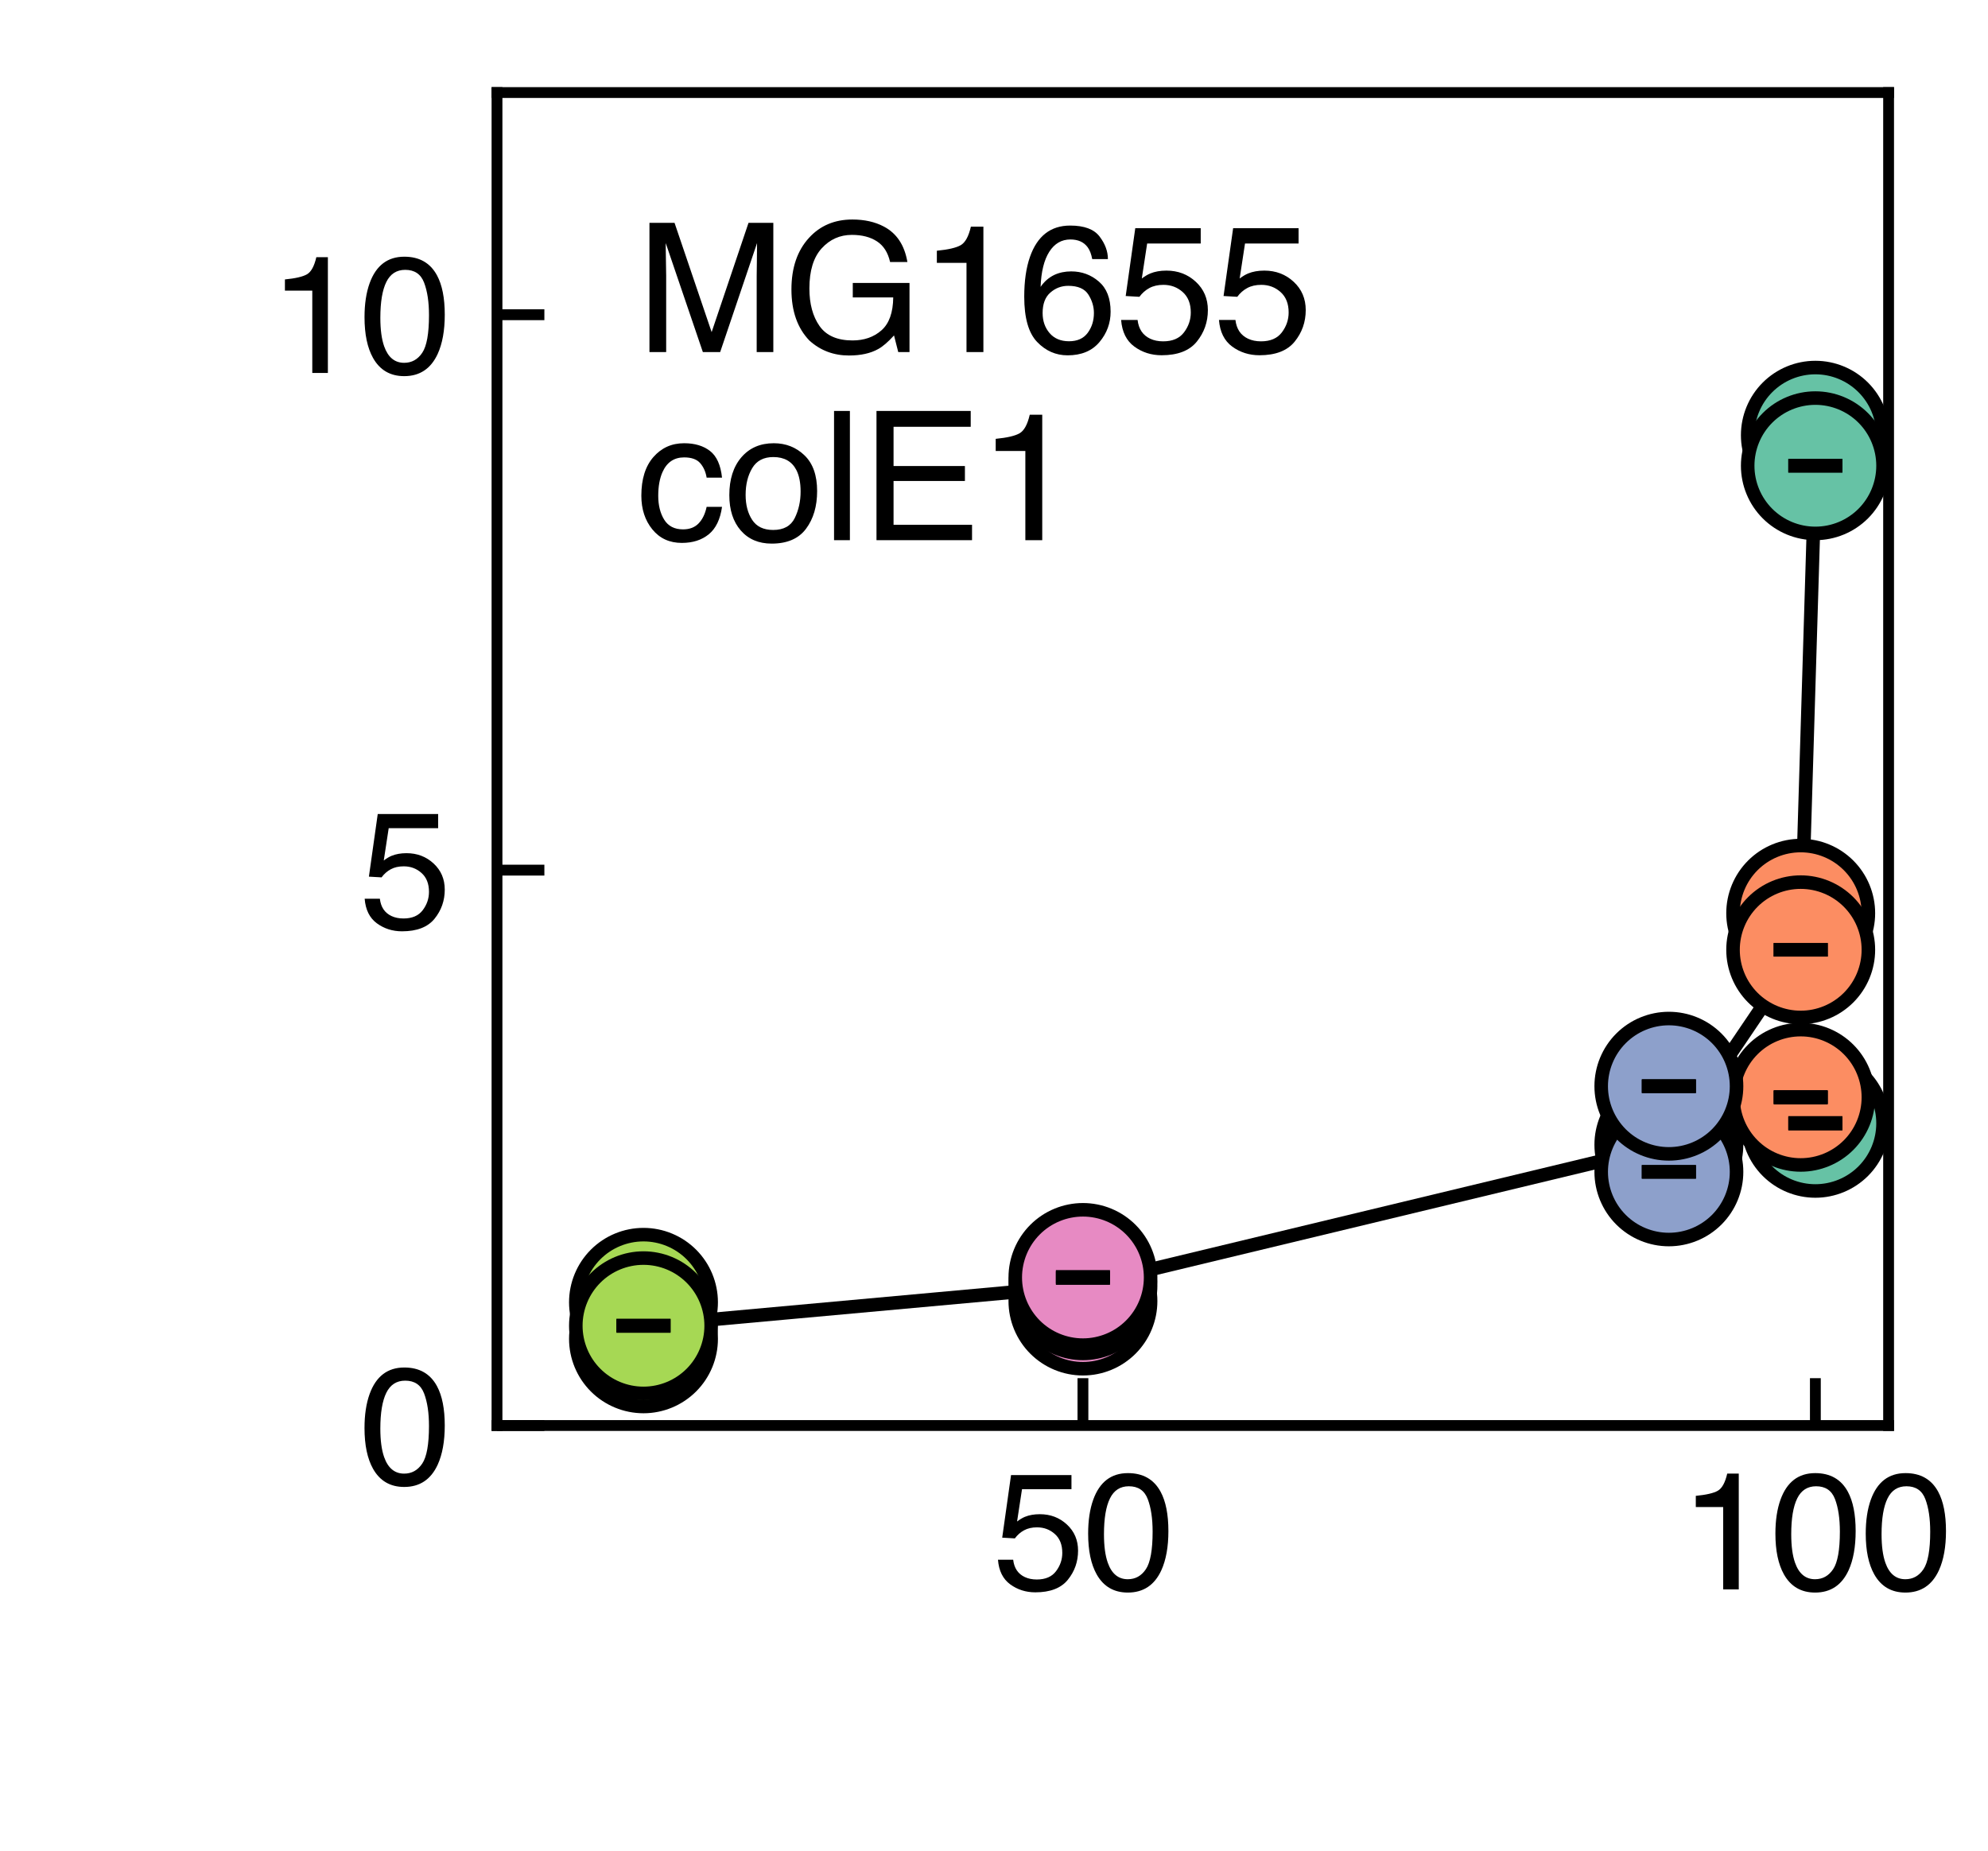 <?xml version="1.0" encoding="utf-8" standalone="no"?>
<!DOCTYPE svg PUBLIC "-//W3C//DTD SVG 1.1//EN"
  "http://www.w3.org/Graphics/SVG/1.1/DTD/svg11.dtd">
<svg xmlns:xlink="http://www.w3.org/1999/xlink" width="146.88pt" height="136.8pt" viewBox="0 0 146.88 136.8" xmlns="http://www.w3.org/2000/svg" version="1.1">
 <defs>
  <style type="text/css">*{stroke-linejoin: round; stroke-linecap: butt}</style>
 </defs>
 <g id="figure_1">
  <g id="patch_1">
   <path d="M 0 136.8 
L 146.88 136.8 
L 146.88 0 
L 0 0 
z
" style="fill: #ffffff"/>
  </g>
  <g id="axes_1">
   <g id="patch_2">
    <path d="M 36.72 105.336 
L 139.536 105.336 
L 139.536 6.84 
L 36.72 6.84 
z
" style="fill: #ffffff"/>
   </g>
   <g id="line2d_1">
    <path d="M 134.125 34.415 
L 133.042 70.182 
L 123.302 84.59 
L 80.011 95.008 
L 47.543 97.962 
" clip-path="url(#pd8cf040ced)" style="fill: none; stroke: #000000; stroke-linecap: square"/>
   </g>
   <g id="matplotlib.axis_1">
    <g id="xtick_1">
     <g id="line2d_2">
      <defs>
       <path id="m7fb3787ba9" d="M 0 0 
L 0 -3.5 
" style="stroke: #000000; stroke-width: 0.8"/>
      </defs>
      <g>
       <use xlink:href="#m7fb3787ba9" x="80.011" y="105.336" style="stroke: #000000; stroke-width: 0.8"/>
      </g>
     </g>
     <g id="text_1">
      <!-- 50 -->
      <g transform="translate(73.338 117.444) scale(0.12 -0.12)">
       <defs>
        <path id="Helvetica-35" d="M 791 1141 
Q 847 659 1238 475 
Q 1438 381 1700 381 
Q 2200 381 2440 700 
Q 2681 1019 2681 1406 
Q 2681 1875 2395 2131 
Q 2109 2388 1709 2388 
Q 1419 2388 1211 2275 
Q 1003 2163 856 1963 
L 369 1991 
L 709 4400 
L 3034 4400 
L 3034 3856 
L 1131 3856 
L 941 2613 
Q 1097 2731 1238 2791 
Q 1488 2894 1816 2894 
Q 2431 2894 2859 2497 
Q 3288 2100 3288 1491 
Q 3288 856 2895 371 
Q 2503 -113 1644 -113 
Q 1097 -113 676 195 
Q 256 503 206 1141 
L 791 1141 
z
" transform="scale(0.016)"/>
        <path id="Helvetica-30" d="M 1731 4475 
Q 2600 4475 2988 3759 
Q 3288 3206 3288 2244 
Q 3288 1331 3016 734 
Q 2622 -122 1728 -122 
Q 922 -122 528 578 
Q 200 1163 200 2147 
Q 200 2909 397 3456 
Q 766 4475 1731 4475 
z
M 1725 391 
Q 2163 391 2422 778 
Q 2681 1166 2681 2222 
Q 2681 2984 2493 3476 
Q 2306 3969 1766 3969 
Q 1269 3969 1039 3501 
Q 809 3034 809 2125 
Q 809 1441 956 1025 
Q 1181 391 1725 391 
z
" transform="scale(0.016)"/>
       </defs>
       <use xlink:href="#Helvetica-35"/>
       <use xlink:href="#Helvetica-30" x="55.615"/>
      </g>
     </g>
    </g>
    <g id="xtick_2">
     <g id="line2d_3">
      <g>
       <use xlink:href="#m7fb3787ba9" x="134.125" y="105.336" style="stroke: #000000; stroke-width: 0.8"/>
      </g>
     </g>
     <g id="text_2">
      <!-- 100 -->
      <g transform="translate(124.115 117.444) scale(0.12 -0.12)">
       <defs>
        <path id="Helvetica-31" d="M 613 3169 
L 613 3600 
Q 1222 3659 1462 3798 
Q 1703 3938 1822 4456 
L 2266 4456 
L 2266 0 
L 1666 0 
L 1666 3169 
L 613 3169 
z
" transform="scale(0.016)"/>
       </defs>
       <use xlink:href="#Helvetica-31"/>
       <use xlink:href="#Helvetica-30" x="55.615"/>
       <use xlink:href="#Helvetica-30" x="111.23"/>
      </g>
     </g>
    </g>
   </g>
   <g id="matplotlib.axis_2">
    <g id="ytick_1">
     <g id="line2d_4">
      <defs>
       <path id="m6ba5a0184b" d="M 0 0 
L 3.5 0 
" style="stroke: #000000; stroke-width: 0.8"/>
      </defs>
      <g>
       <use xlink:href="#m6ba5a0184b" x="36.72" y="105.336" style="stroke: #000000; stroke-width: 0.8"/>
      </g>
     </g>
     <g id="text_3">
      <!-- 0 -->
      <g transform="translate(26.547 109.64) scale(0.12 -0.12)">
       <use xlink:href="#Helvetica-30"/>
      </g>
     </g>
    </g>
    <g id="ytick_2">
     <g id="line2d_5">
      <g>
       <use xlink:href="#m6ba5a0184b" x="36.72" y="64.296" style="stroke: #000000; stroke-width: 0.8"/>
      </g>
     </g>
     <g id="text_4">
      <!-- 5 -->
      <g transform="translate(26.547 68.6) scale(0.12 -0.12)">
       <use xlink:href="#Helvetica-35"/>
      </g>
     </g>
    </g>
    <g id="ytick_3">
     <g id="line2d_6">
      <g>
       <use xlink:href="#m6ba5a0184b" x="36.72" y="23.256" style="stroke: #000000; stroke-width: 0.8"/>
      </g>
     </g>
     <g id="text_5">
      <!-- 10 -->
      <g transform="translate(19.874 27.56) scale(0.12 -0.12)">
       <use xlink:href="#Helvetica-31"/>
       <use xlink:href="#Helvetica-30" x="55.615"/>
      </g>
     </g>
    </g>
   </g>
   <g id="patch_3">
    <path d="M 36.72 105.336 
L 36.72 6.84 
" style="fill: none; stroke: #000000; stroke-width: 0.8; stroke-linejoin: miter; stroke-linecap: square"/>
   </g>
   <g id="patch_4">
    <path d="M 139.536 105.336 
L 139.536 6.84 
" style="fill: none; stroke: #000000; stroke-width: 0.8; stroke-linejoin: miter; stroke-linecap: square"/>
   </g>
   <g id="patch_5">
    <path d="M 36.72 105.336 
L 139.536 105.336 
" style="fill: none; stroke: #000000; stroke-width: 0.8; stroke-linejoin: miter; stroke-linecap: square"/>
   </g>
   <g id="patch_6">
    <path d="M 36.72 6.84 
L 139.536 6.84 
" style="fill: none; stroke: #000000; stroke-width: 0.8; stroke-linejoin: miter; stroke-linecap: square"/>
   </g>
   <g id="text_6">
    <!-- MG1655 -->
    <g transform="translate(47.002 26.015) scale(0.13 -0.13)">
     <defs>
      <path id="Helvetica-4d" d="M 472 4591 
L 1363 4591 
L 2681 709 
L 3991 4591 
L 4872 4591 
L 4872 0 
L 4281 0 
L 4281 2709 
Q 4281 2850 4287 3175 
Q 4294 3500 4294 3872 
L 2984 0 
L 2369 0 
L 1050 3872 
L 1050 3731 
Q 1050 3563 1058 3217 
Q 1066 2872 1066 2709 
L 1066 0 
L 472 0 
L 472 4591 
z
" transform="scale(0.016)"/>
      <path id="Helvetica-47" d="M 2472 4709 
Q 3119 4709 3591 4459 
Q 4275 4100 4428 3200 
L 3813 3200 
Q 3700 3703 3347 3933 
Q 2994 4163 2456 4163 
Q 1819 4163 1383 3684 
Q 947 3206 947 2259 
Q 947 1441 1306 927 
Q 1666 413 2478 413 
Q 3100 413 3508 773 
Q 3916 1134 3925 1941 
L 2488 1941 
L 2488 2456 
L 4503 2456 
L 4503 0 
L 4103 0 
L 3953 591 
Q 3638 244 3394 109 
Q 2984 -122 2353 -122 
Q 1538 -122 950 406 
Q 309 1069 309 2225 
Q 309 3378 934 4059 
Q 1528 4709 2472 4709 
z
M 2369 4716 
L 2369 4716 
z
" transform="scale(0.016)"/>
      <path id="Helvetica-36" d="M 1872 4494 
Q 2622 4494 2917 4105 
Q 3213 3716 3213 3303 
L 2656 3303 
Q 2606 3569 2497 3719 
Q 2294 4000 1881 4000 
Q 1409 4000 1131 3564 
Q 853 3128 822 2316 
Q 1016 2600 1309 2741 
Q 1578 2866 1909 2866 
Q 2472 2866 2890 2506 
Q 3309 2147 3309 1434 
Q 3309 825 2912 354 
Q 2516 -116 1781 -116 
Q 1153 -116 697 361 
Q 241 838 241 1966 
Q 241 2800 444 3381 
Q 834 4494 1872 4494 
z
M 1831 384 
Q 2275 384 2495 682 
Q 2716 981 2716 1388 
Q 2716 1731 2519 2042 
Q 2322 2353 1803 2353 
Q 1441 2353 1167 2112 
Q 894 1872 894 1388 
Q 894 963 1142 673 
Q 1391 384 1831 384 
z
" transform="scale(0.016)"/>
     </defs>
     <use xlink:href="#Helvetica-4d"/>
     <use xlink:href="#Helvetica-47" x="83.301"/>
     <use xlink:href="#Helvetica-31" x="161.084"/>
     <use xlink:href="#Helvetica-36" x="216.699"/>
     <use xlink:href="#Helvetica-35" x="272.314"/>
     <use xlink:href="#Helvetica-35" x="327.93"/>
    </g>
    <!-- colE1 -->
    <g transform="translate(47.002 39.915) scale(0.13 -0.13)">
     <defs>
      <path id="Helvetica-63" d="M 1703 3444 
Q 2269 3444 2623 3169 
Q 2978 2894 3050 2222 
L 2503 2222 
Q 2453 2531 2275 2736 
Q 2097 2941 1703 2941 
Q 1166 2941 934 2416 
Q 784 2075 784 1575 
Q 784 1072 996 728 
Q 1209 384 1666 384 
Q 2016 384 2220 598 
Q 2425 813 2503 1184 
L 3050 1184 
Q 2956 519 2581 211 
Q 2206 -97 1622 -97 
Q 966 -97 575 383 
Q 184 863 184 1581 
Q 184 2463 612 2953 
Q 1041 3444 1703 3444 
z
M 1616 3428 
L 1616 3428 
z
" transform="scale(0.016)"/>
      <path id="Helvetica-6f" d="M 1741 363 
Q 2300 363 2508 786 
Q 2716 1209 2716 1728 
Q 2716 2197 2566 2491 
Q 2328 2953 1747 2953 
Q 1231 2953 997 2559 
Q 763 2166 763 1609 
Q 763 1075 997 719 
Q 1231 363 1741 363 
z
M 1763 3444 
Q 2409 3444 2856 3012 
Q 3303 2581 3303 1744 
Q 3303 934 2909 406 
Q 2516 -122 1688 -122 
Q 997 -122 590 345 
Q 184 813 184 1600 
Q 184 2444 612 2944 
Q 1041 3444 1763 3444 
z
M 1744 3428 
L 1744 3428 
z
" transform="scale(0.016)"/>
      <path id="Helvetica-6c" d="M 428 4591 
L 991 4591 
L 991 0 
L 428 0 
L 428 4591 
z
" transform="scale(0.016)"/>
      <path id="Helvetica-45" d="M 547 4591 
L 3894 4591 
L 3894 4028 
L 1153 4028 
L 1153 2634 
L 3688 2634 
L 3688 2103 
L 1153 2103 
L 1153 547 
L 3941 547 
L 3941 0 
L 547 0 
L 547 4591 
z
M 2244 4591 
L 2244 4591 
z
" transform="scale(0.016)"/>
     </defs>
     <use xlink:href="#Helvetica-63"/>
     <use xlink:href="#Helvetica-6f" x="50"/>
     <use xlink:href="#Helvetica-6c" x="105.615"/>
     <use xlink:href="#Helvetica-45" x="127.832"/>
     <use xlink:href="#Helvetica-31" x="194.531"/>
    </g>
   </g>
   <g id="PathCollection_1">
    <defs>
     <path id="C0_0_41b2a07b08" d="M 0 5 
C 1.326 5 2.598 4.473 3.536 3.536 
C 4.473 2.598 5 1.326 5 -0 
C 5 -1.326 4.473 -2.598 3.536 -3.536 
C 2.598 -4.473 1.326 -5 0 -5 
C -1.326 -5 -2.598 -4.473 -3.536 -3.536 
C -4.473 -2.598 -5 -1.326 -5 0 
C -5 1.326 -4.473 2.598 -3.536 3.536 
C -2.598 4.473 -1.326 5 0 5 
z
"/>
    </defs>
    <g clip-path="url(#pd8cf040ced)">
     <use xlink:href="#C0_0_41b2a07b08" x="134.125" y="32.159" style="fill: #66c2a5; stroke: #000000"/>
    </g>
    <g clip-path="url(#pd8cf040ced)">
     <use xlink:href="#C0_0_41b2a07b08" x="133.042" y="67.48" style="fill: #fc8d62; stroke: #000000"/>
    </g>
    <g clip-path="url(#pd8cf040ced)">
     <use xlink:href="#C0_0_41b2a07b08" x="123.302" y="84.59" style="fill: #8da0cb; stroke: #000000"/>
    </g>
    <g clip-path="url(#pd8cf040ced)">
     <use xlink:href="#C0_0_41b2a07b08" x="80.011" y="96.138" style="fill: #e78ac3; stroke: #000000"/>
    </g>
    <g clip-path="url(#pd8cf040ced)">
     <use xlink:href="#C0_0_41b2a07b08" x="47.543" y="96.231" style="fill: #a6d854; stroke: #000000"/>
    </g>
   </g>
   <g id="LineCollection_1">
    <path d="M 134.125 32.192 
L 134.125 32.125 
" clip-path="url(#pd8cf040ced)" style="fill: none; stroke: #000000"/>
    <path d="M 133.042 67.491 
L 133.042 67.468 
" clip-path="url(#pd8cf040ced)" style="fill: none; stroke: #000000"/>
    <path d="M 123.302 84.602 
L 123.302 84.579 
" clip-path="url(#pd8cf040ced)" style="fill: none; stroke: #000000"/>
    <path d="M 80.011 96.176 
L 80.011 96.101 
" clip-path="url(#pd8cf040ced)" style="fill: none; stroke: #000000"/>
    <path d="M 47.543 96.279 
L 47.543 96.182 
" clip-path="url(#pd8cf040ced)" style="fill: none; stroke: #000000"/>
   </g>
   <g id="line2d_7">
    <defs>
     <path id="mf1321e0860" d="M 2 0 
L -2 -0 
" style="stroke: #000000"/>
    </defs>
    <g clip-path="url(#pd8cf040ced)">
     <use xlink:href="#mf1321e0860" x="134.125" y="32.192" style="stroke: #000000"/>
     <use xlink:href="#mf1321e0860" x="133.042" y="67.491" style="stroke: #000000"/>
     <use xlink:href="#mf1321e0860" x="123.302" y="84.602" style="stroke: #000000"/>
     <use xlink:href="#mf1321e0860" x="80.011" y="96.176" style="stroke: #000000"/>
     <use xlink:href="#mf1321e0860" x="47.543" y="96.279" style="stroke: #000000"/>
    </g>
   </g>
   <g id="line2d_8">
    <g clip-path="url(#pd8cf040ced)">
     <use xlink:href="#mf1321e0860" x="134.125" y="32.125" style="stroke: #000000"/>
     <use xlink:href="#mf1321e0860" x="133.042" y="67.468" style="stroke: #000000"/>
     <use xlink:href="#mf1321e0860" x="123.302" y="84.579" style="stroke: #000000"/>
     <use xlink:href="#mf1321e0860" x="80.011" y="96.101" style="stroke: #000000"/>
     <use xlink:href="#mf1321e0860" x="47.543" y="96.182" style="stroke: #000000"/>
    </g>
   </g>
   <g id="PathCollection_2">
    <defs>
     <path id="C1_0_3544762059" d="M 0 5 
C 1.326 5 2.598 4.473 3.536 3.536 
C 4.473 2.598 5 1.326 5 -0 
C 5 -1.326 4.473 -2.598 3.536 -3.536 
C 2.598 -4.473 1.326 -5 0 -5 
C -1.326 -5 -2.598 -4.473 -3.536 -3.536 
C -4.473 -2.598 -5 -1.326 -5 0 
C -5 1.326 -4.473 2.598 -3.536 3.536 
C -2.598 4.473 -1.326 5 0 5 
z
"/>
    </defs>
    <g clip-path="url(#pd8cf040ced)">
     <use xlink:href="#C1_0_3544762059" x="134.125" y="83.004" style="fill: #66c2a5; stroke: #000000"/>
    </g>
    <g clip-path="url(#pd8cf040ced)">
     <use xlink:href="#C1_0_3544762059" x="133.042" y="81.081" style="fill: #fc8d62; stroke: #000000"/>
    </g>
    <g clip-path="url(#pd8cf040ced)">
     <use xlink:href="#C1_0_3544762059" x="123.302" y="86.592" style="fill: #8da0cb; stroke: #000000"/>
    </g>
    <g clip-path="url(#pd8cf040ced)">
     <use xlink:href="#C1_0_3544762059" x="80.011" y="95.008" style="fill: #e78ac3; stroke: #000000"/>
    </g>
    <g clip-path="url(#pd8cf040ced)">
     <use xlink:href="#C1_0_3544762059" x="47.543" y="98.929" style="fill: #a6d854; stroke: #000000"/>
    </g>
   </g>
   <g id="LineCollection_2">
    <path d="M 134.125 83.033 
L 134.125 82.974 
" clip-path="url(#pd8cf040ced)" style="fill: none; stroke: #000000"/>
    <path d="M 133.042 81.109 
L 133.042 81.054 
" clip-path="url(#pd8cf040ced)" style="fill: none; stroke: #000000"/>
    <path d="M 123.302 86.6 
L 123.302 86.584 
" clip-path="url(#pd8cf040ced)" style="fill: none; stroke: #000000"/>
    <path d="M 80.011 95.038 
L 80.011 94.978 
" clip-path="url(#pd8cf040ced)" style="fill: none; stroke: #000000"/>
    <path d="M 47.543 98.945 
L 47.543 98.913 
" clip-path="url(#pd8cf040ced)" style="fill: none; stroke: #000000"/>
   </g>
   <g id="line2d_9">
    <g clip-path="url(#pd8cf040ced)">
     <use xlink:href="#mf1321e0860" x="134.125" y="83.033" style="stroke: #000000"/>
     <use xlink:href="#mf1321e0860" x="133.042" y="81.109" style="stroke: #000000"/>
     <use xlink:href="#mf1321e0860" x="123.302" y="86.6" style="stroke: #000000"/>
     <use xlink:href="#mf1321e0860" x="80.011" y="95.038" style="stroke: #000000"/>
     <use xlink:href="#mf1321e0860" x="47.543" y="98.945" style="stroke: #000000"/>
    </g>
   </g>
   <g id="line2d_10">
    <g clip-path="url(#pd8cf040ced)">
     <use xlink:href="#mf1321e0860" x="134.125" y="82.974" style="stroke: #000000"/>
     <use xlink:href="#mf1321e0860" x="133.042" y="81.054" style="stroke: #000000"/>
     <use xlink:href="#mf1321e0860" x="123.302" y="86.584" style="stroke: #000000"/>
     <use xlink:href="#mf1321e0860" x="80.011" y="94.978" style="stroke: #000000"/>
     <use xlink:href="#mf1321e0860" x="47.543" y="98.913" style="stroke: #000000"/>
    </g>
   </g>
   <g id="PathCollection_3">
    <defs>
     <path id="C2_0_5d0f728b89" d="M 0 5 
C 1.326 5 2.598 4.473 3.536 3.536 
C 4.473 2.598 5 1.326 5 -0 
C 5 -1.326 4.473 -2.598 3.536 -3.536 
C 2.598 -4.473 1.326 -5 0 -5 
C -1.326 -5 -2.598 -4.473 -3.536 -3.536 
C -4.473 -2.598 -5 -1.326 -5 0 
C -5 1.326 -4.473 2.598 -3.536 3.536 
C -2.598 4.473 -1.326 5 0 5 
z
"/>
    </defs>
    <g clip-path="url(#pd8cf040ced)">
     <use xlink:href="#C2_0_5d0f728b89" x="134.125" y="34.415" style="fill: #66c2a5; stroke: #000000"/>
    </g>
    <g clip-path="url(#pd8cf040ced)">
     <use xlink:href="#C2_0_5d0f728b89" x="133.042" y="70.182" style="fill: #fc8d62; stroke: #000000"/>
    </g>
    <g clip-path="url(#pd8cf040ced)">
     <use xlink:href="#C2_0_5d0f728b89" x="123.302" y="80.262" style="fill: #8da0cb; stroke: #000000"/>
    </g>
    <g clip-path="url(#pd8cf040ced)">
     <use xlink:href="#C2_0_5d0f728b89" x="80.011" y="94.395" style="fill: #e78ac3; stroke: #000000"/>
    </g>
    <g clip-path="url(#pd8cf040ced)">
     <use xlink:href="#C2_0_5d0f728b89" x="47.543" y="97.962" style="fill: #a6d854; stroke: #000000"/>
    </g>
   </g>
   <g id="LineCollection_3">
    <path d="M 134.125 34.429 
L 134.125 34.402 
" clip-path="url(#pd8cf040ced)" style="fill: none; stroke: #000000"/>
    <path d="M 133.042 70.186 
L 133.042 70.178 
" clip-path="url(#pd8cf040ced)" style="fill: none; stroke: #000000"/>
    <path d="M 123.302 80.284 
L 123.302 80.239 
" clip-path="url(#pd8cf040ced)" style="fill: none; stroke: #000000"/>
    <path d="M 80.011 94.44 
L 80.011 94.35 
" clip-path="url(#pd8cf040ced)" style="fill: none; stroke: #000000"/>
    <path d="M 47.543 97.983 
L 47.543 97.941 
" clip-path="url(#pd8cf040ced)" style="fill: none; stroke: #000000"/>
   </g>
   <g id="line2d_11">
    <g clip-path="url(#pd8cf040ced)">
     <use xlink:href="#mf1321e0860" x="134.125" y="34.429" style="stroke: #000000"/>
     <use xlink:href="#mf1321e0860" x="133.042" y="70.186" style="stroke: #000000"/>
     <use xlink:href="#mf1321e0860" x="123.302" y="80.284" style="stroke: #000000"/>
     <use xlink:href="#mf1321e0860" x="80.011" y="94.44" style="stroke: #000000"/>
     <use xlink:href="#mf1321e0860" x="47.543" y="97.983" style="stroke: #000000"/>
    </g>
   </g>
   <g id="line2d_12">
    <g clip-path="url(#pd8cf040ced)">
     <use xlink:href="#mf1321e0860" x="134.125" y="34.402" style="stroke: #000000"/>
     <use xlink:href="#mf1321e0860" x="133.042" y="70.178" style="stroke: #000000"/>
     <use xlink:href="#mf1321e0860" x="123.302" y="80.239" style="stroke: #000000"/>
     <use xlink:href="#mf1321e0860" x="80.011" y="94.35" style="stroke: #000000"/>
     <use xlink:href="#mf1321e0860" x="47.543" y="97.941" style="stroke: #000000"/>
    </g>
   </g>
   <g id="line2d_13">
    <path d="M 134.125 32.159 
L 133.042 67.48 
L 123.302 84.59 
L 80.011 96.138 
L 47.543 96.231 
" clip-path="url(#pd8cf040ced)" style="fill: none"/>
   </g>
   <g id="line2d_14">
    <path d="M 134.125 83.004 
L 133.042 81.081 
L 123.302 86.592 
L 80.011 95.008 
L 47.543 98.929 
" clip-path="url(#pd8cf040ced)" style="fill: none"/>
   </g>
   <g id="line2d_15">
    <path d="M 134.125 34.415 
L 133.042 70.182 
L 123.302 80.262 
L 80.011 94.395 
L 47.543 97.962 
" clip-path="url(#pd8cf040ced)" style="fill: none"/>
   </g>
  </g>
 </g>
 <defs>
  <clipPath id="pd8cf040ced">
   <rect x="36.72" y="6.84" width="102.816" height="98.496"/>
  </clipPath>
 </defs>
</svg>
